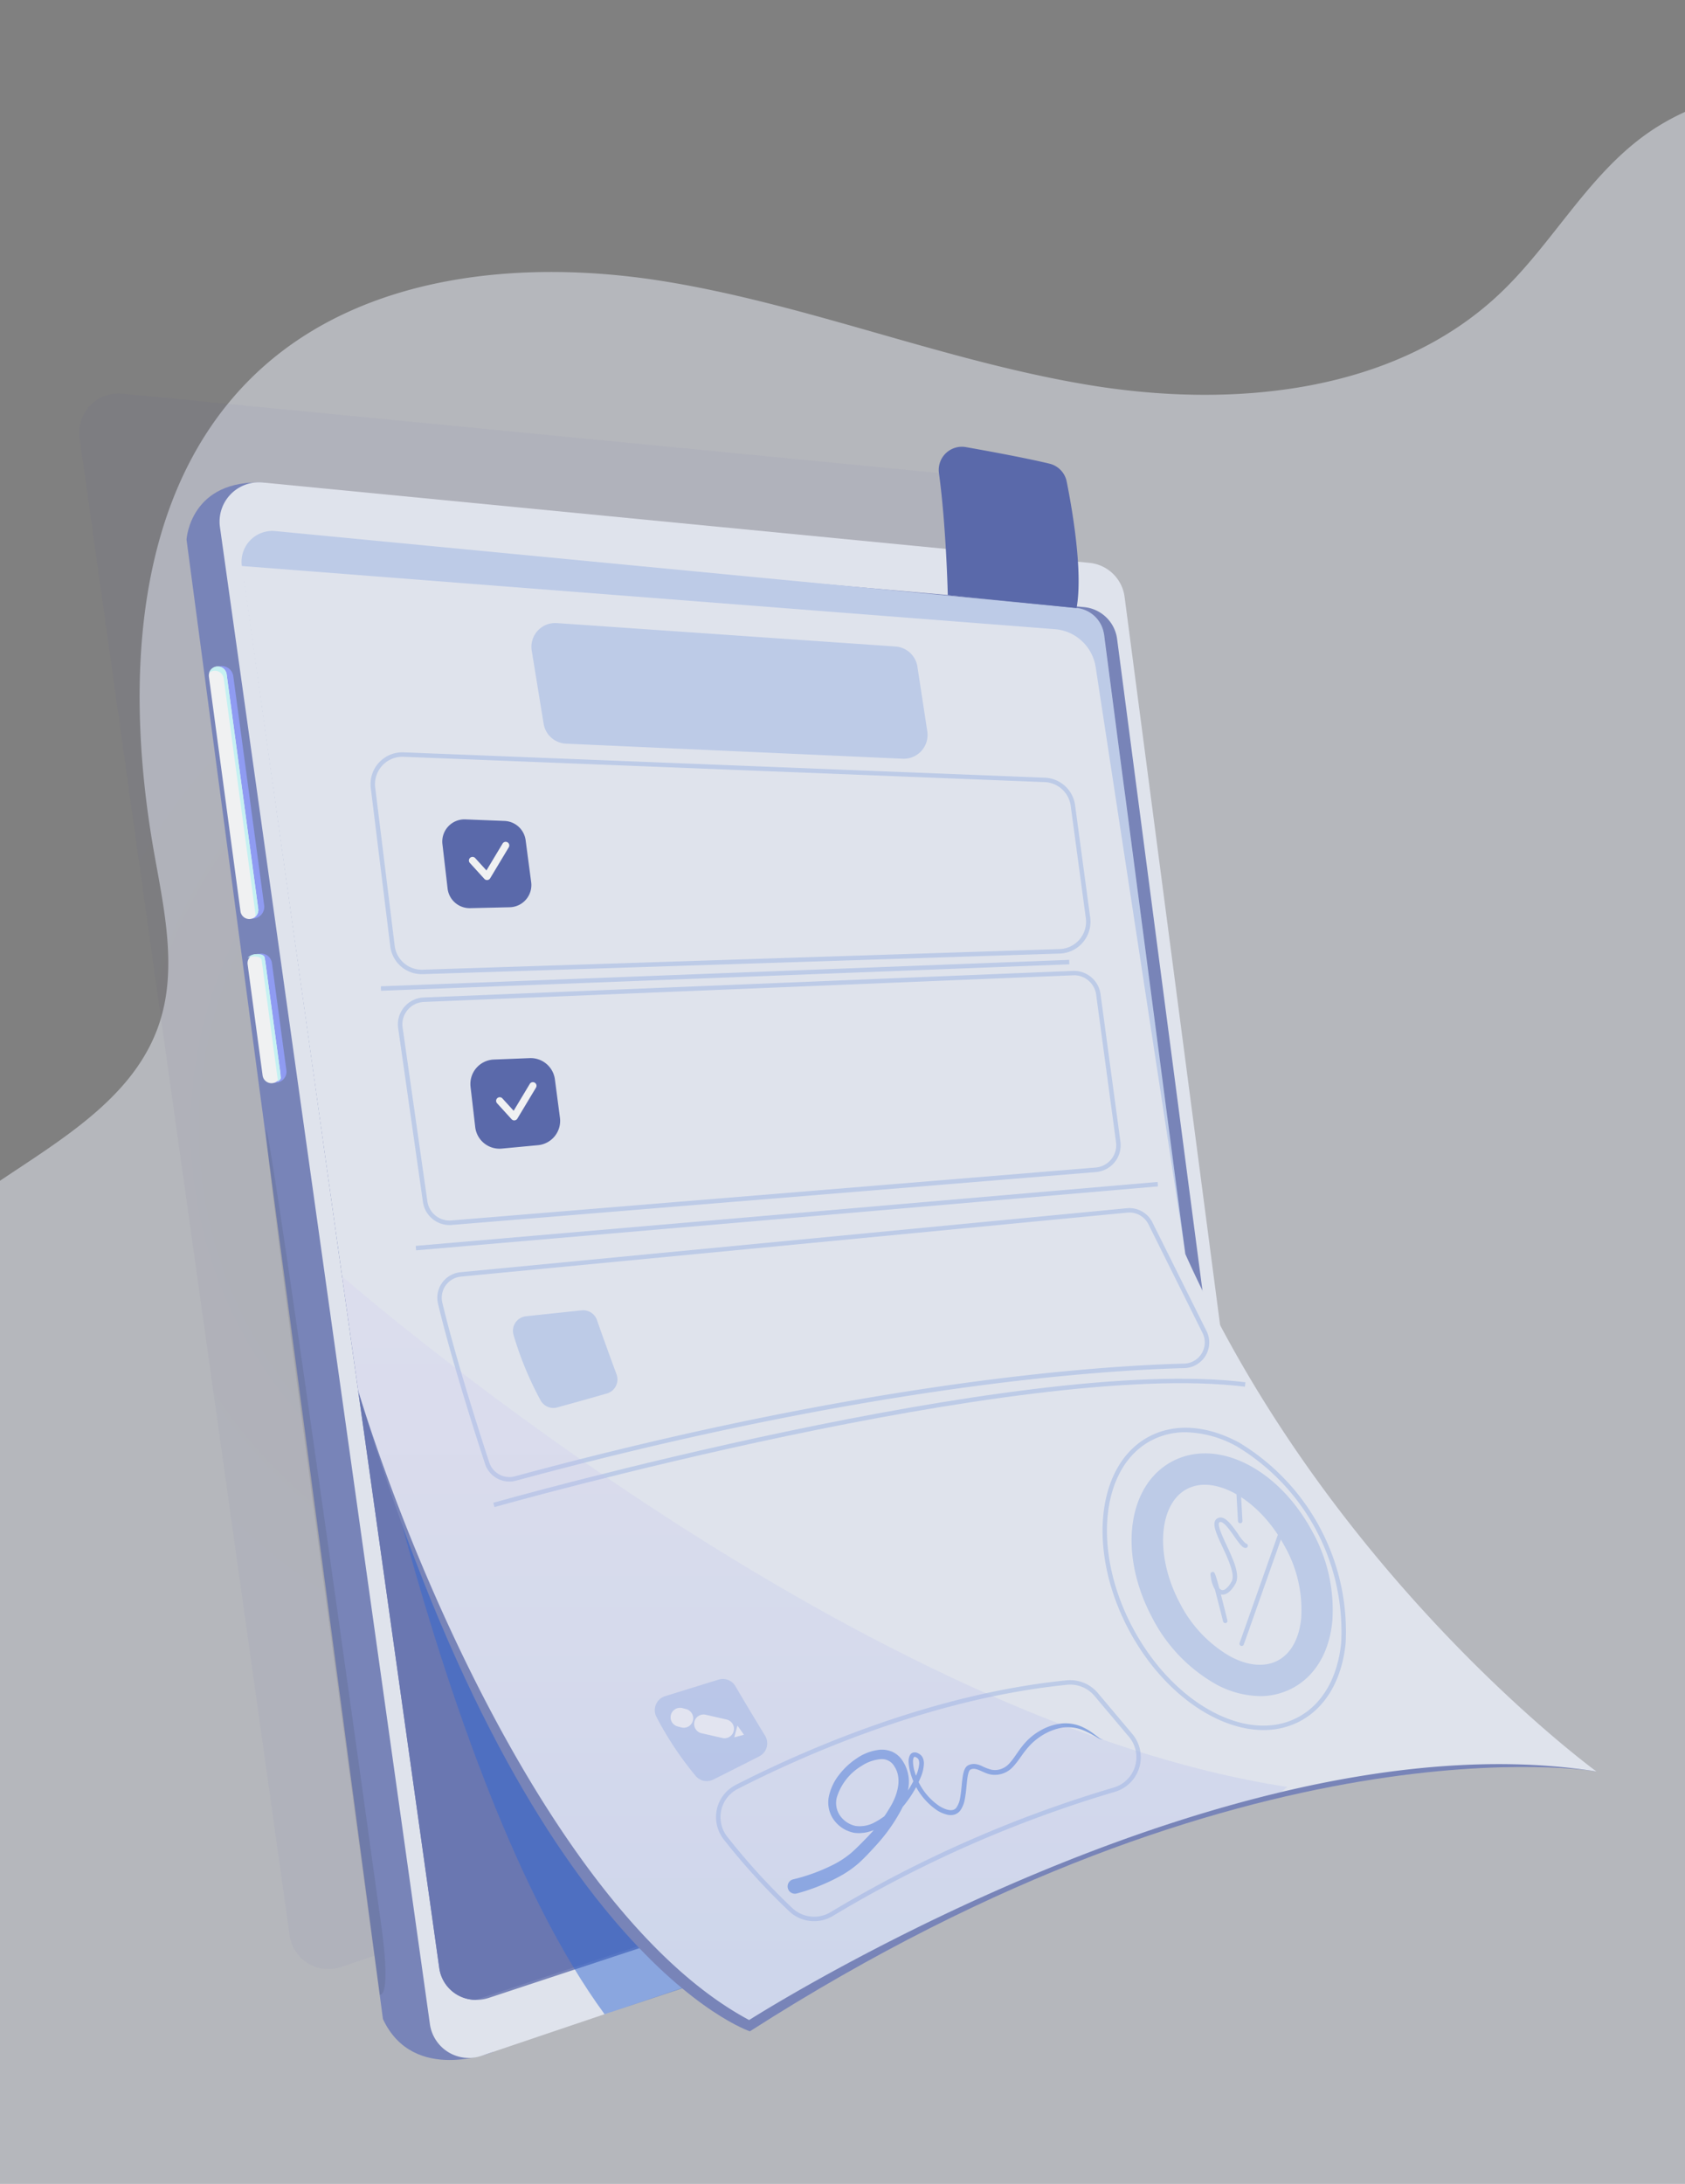 <svg xmlns="http://www.w3.org/2000/svg" xmlns:xlink="http://www.w3.org/1999/xlink" width="264" height="342" viewBox="0 0 264 342">
  <rect x="0" y="0" width="264" height="342" fill="#808080" stroke="none"/>
  <defs>
    <clipPath id="clip-path">
      <rect id="Rectangle_177" data-name="Rectangle 177" width="264" height="342" transform="translate(456 1807)" fill="#f5f7ff"/>
    </clipPath>
    <radialGradient id="radial-gradient" cx="84.76" cy="115.012" r="67.683" gradientTransform="matrix(1.477, -0.199, 0.199, 1.477, -63.289, -37.938)" gradientUnits="userSpaceOnUse">
      <stop offset="0"/>
      <stop offset="0.118" stop-color="#030208"/>
      <stop offset="0.303" stop-color="#0a081e"/>
      <stop offset="0.53" stop-color="#151242"/>
      <stop offset="0.79" stop-color="#262074"/>
      <stop offset="0.996" stop-color="#342ca1"/>
    </radialGradient>
    <linearGradient id="linear-gradient" x1="6.921" y1="7.528" x2="6.921" y2="6.52" gradientUnits="objectBoundingBox">
      <stop offset="0.005" stop-color="#838bff"/>
      <stop offset="1" stop-color="#8693ff"/>
    </linearGradient>
    <linearGradient id="linear-gradient-2" x1="7.529" y1="7.528" x2="7.529" y2="6.519" gradientUnits="objectBoundingBox">
      <stop offset="0" stop-color="#f2e0ff"/>
      <stop offset="1" stop-color="#fff"/>
    </linearGradient>
    <linearGradient id="linear-gradient-3" x1="7.59" y1="7.585" x2="7.59" y2="6.574" gradientUnits="objectBoundingBox">
      <stop offset="0" stop-color="#b0c2ff"/>
      <stop offset="1" stop-color="#caffff"/>
    </linearGradient>
    <linearGradient id="linear-gradient-4" x1="14.108" y1="13.687" x2="14.108" y2="12.687" xlink:href="#linear-gradient"/>
    <linearGradient id="linear-gradient-5" x1="10.154" y1="13.788" x2="10.154" y2="12.78" xlink:href="#linear-gradient-2"/>
    <linearGradient id="linear-gradient-6" x1="10.023" y1="13.925" x2="10.023" y2="12.912" xlink:href="#linear-gradient-3"/>
    <linearGradient id="linear-gradient-7" x1="2.554" y1="2.914" x2="2.554" y2="1.905" gradientUnits="objectBoundingBox">
      <stop offset="0" stop-color="#ca90ff"/>
      <stop offset="1"/>
    </linearGradient>
    <linearGradient id="linear-gradient-8" x1="0.5" y1="1" x2="0.5" gradientUnits="objectBoundingBox">
      <stop offset="0" stop-color="#7a97ef"/>
      <stop offset="0.385" stop-color="#a3aef6"/>
      <stop offset="0.787" stop-color="#c8c2fd"/>
      <stop offset="1" stop-color="#d6caff"/>
    </linearGradient>
  </defs>
  <g id="Mask_Group_10" data-name="Mask Group 10" transform="translate(-456 -1807)" clip-path="url(#clip-path)">
    <g id="Asset_53" data-name="Asset 53" transform="translate(467.032 1864.041)">
      <path id="Path_3840" data-name="Path 3840" d="M445.353,129.074C441.6,93.341,421.94,59.766,396.3,34.039c-10.447-10.48-22.253-20.14-36.24-24.981s-30.532-4.195-42.42,4.624c-8.858,6.572-14.241,16.8-22.223,24.411-16.522,15.754-41.9,18.181-64.426,14.479S187.031,40.014,164.5,36.341s-47.915-1.17-64.373,14.649C80.952,69.424,79.786,99.727,84.44,125.915c1.579,8.87,3.644,18.171.766,26.708-4.334,12.86-18.024,19.486-29.053,27.4-27.53,19.751-42.726,55.4-37.91,88.933,5.294,36.865,32.89,67.869,66.045,84.832S155.571,375.4,192.814,375.6a319.19,319.19,0,0,0,47.485-2.864c45.618-6.608,88.548-26.657,126.366-53.011,21.122-14.718,41.045-31.655,56.123-52.522C451.153,227.949,458.178,175.576,445.353,129.074Z" transform="translate(-71.309 -49.299)" fill="#eaeef8" opacity="0.5"/>
      <g id="Layer_2" data-name="Layer 2" transform="translate(1.389 4.581)" opacity="0.8">
        <g id="Layer_1" data-name="Layer 1">
          <path id="Path_3801" data-name="Path 3801" d="M6.754.03,136.286,12.612A6.157,6.157,0,0,1,141.8,17.94l23.769,181.148a6.158,6.158,0,0,1-4.133,6.635L41.024,246.434a6.157,6.157,0,0,1-8.07-4.977L.062,7.014A6.156,6.156,0,0,1,6.754.03Z" transform="translate(-0.002 -0.001)" opacity="0.05" fill="url(#radial-gradient)"/>
          <path id="Path_3802" data-name="Path 3802" d="M20.77,26.171s.541-9.56,12.246-8.905L68.807,263.018s-12.488,5.1-17.264-5.145Z" transform="translate(-3.966 -3.29)" fill="#6977b7"/>
          <path id="Path_3803" data-name="Path 3803" d="M33.92,17.228,163.453,29.81a6.157,6.157,0,0,1,5.509,5.327l23.768,181.148a6.157,6.157,0,0,1-4.132,6.635L68.192,263.632a6.157,6.157,0,0,1-8.07-4.977L27.227,24.212a6.158,6.158,0,0,1,6.693-6.984Z" transform="translate(-5.187 -3.284)" fill="#eaeef8"/>
          <path id="Path_3804" data-name="Path 3804" d="M168.67,43.646l22.054,168.268A5.774,5.774,0,0,1,186.7,218.1L70.258,256.541a6.145,6.145,0,0,1-2.092.311,5.789,5.789,0,0,1-5.67-4.9L31.889,34.192a5.789,5.789,0,0,1,4.183-6.29,6.079,6.079,0,0,1,2.312-.234l125,11.056A5.765,5.765,0,0,1,168.67,43.646Z" transform="translate(-6.079 -5.277)" fill="#6977b7"/>
          <path id="Path_3805" data-name="Path 3805" d="M166.773,43.963,188.83,212.234a5.774,5.774,0,0,1-4.022,6.183L68.361,256.858a1.872,1.872,0,0,1-.2.055,5.789,5.789,0,0,1-5.67-4.9L31.889,34.253a5.789,5.789,0,0,1,4.183-6.29c.14,0,.281.011.422.021l124.99,11.057A5.764,5.764,0,0,1,166.773,43.963Z" transform="translate(-6.079 -5.338)" fill="#5766ae"/>
          <path id="Path_3806" data-name="Path 3806" d="M50.057,164.942s14.881,83.648,41.8,120.366l14.288-4.752Z" transform="translate(-9.555 -31.482)" fill="#1455d7" opacity="0.5"/>
          <path id="Path_3807" data-name="Path 3807" d="M248.011,252.639s-54.443-9.372-132.632,40.7c0,0-35.029-11.526-61.376-100.349Z" transform="translate(-10.308 -36.835)" fill="#6977b7"/>
          <path id="Path_3808" data-name="Path 3808" d="M32.231,92.292h0a1.828,1.828,0,0,1-2.056-1.567L25.338,54.835a1.829,1.829,0,0,1,1.568-2.057h0a1.828,1.828,0,0,1,2.056,1.568L33.8,90.236a1.828,1.828,0,0,1-1.569,2.056Z" transform="translate(-4.834 -10.071)" fill="url(#linear-gradient)"/>
          <path id="Path_3809" data-name="Path 3809" d="M31.624,92.387h0a1.4,1.4,0,0,1-1.58-1.2L25.1,54.452a1.4,1.4,0,0,1,1.2-1.579h0a1.4,1.4,0,0,1,1.579,1.2l4.95,36.73a1.4,1.4,0,0,1-1.207,1.579Z" transform="translate(-4.789 -10.09)" fill="url(#linear-gradient-2)"/>
          <path id="Path_3810" data-name="Path 3810" d="M26.308,52.842a1.4,1.4,0,0,0-1.156.991,1.4,1.4,0,0,1,2.285.89l4.95,36.73a1.4,1.4,0,0,1-.049.588,1.4,1.4,0,0,0,.5-1.267l-4.95-36.729a1.4,1.4,0,0,0-1.579-1.2Z" transform="translate(-4.802 -10.084)" fill="url(#linear-gradient-3)"/>
          <path id="Path_3811" data-name="Path 3811" d="M1.708,0h.243A1.707,1.707,0,0,1,3.658,1.707V18.655a1.707,1.707,0,0,1-1.707,1.707H1.708A1.708,1.708,0,0,1,0,18.654V1.708A1.708,1.708,0,0,1,1.708,0Z" transform="translate(26.329 87.996) rotate(-7.686)" fill="url(#linear-gradient-4)"/>
          <path id="Path_3812" data-name="Path 3812" d="M36.521,128.722h0a1.4,1.4,0,0,1-1.577-1.2l-2.347-17.4a1.4,1.4,0,0,1,1.2-1.579h0a1.4,1.4,0,0,1,1.579,1.2l2.347,17.4A1.4,1.4,0,0,1,36.521,128.722Z" transform="translate(-6.221 -20.715)" fill="url(#linear-gradient-5)"/>
          <path id="Path_3813" data-name="Path 3813" d="M33.8,108.522a1.78,1.78,0,0,0-1.214.59,2.477,2.477,0,0,1,.719-.208c.769-.1,1.435.131,1.488.524l2.528,18.757a.451.451,0,0,1-.086.309c.376-.179.611-.436.577-.69l-2.529-18.758C35.234,108.653,34.568,108.419,33.8,108.522Z" transform="translate(-6.221 -20.709)" fill="url(#linear-gradient-6)"/>
          <path id="Path_3814" data-name="Path 3814" d="M53.976,277.986s-18.594-135.345-17.8-135.5S54.25,267.335,54.25,267.335,55.831,278.052,53.976,277.986Z" transform="translate(-6.902 -27.195)" opacity="0.1" fill="url(#linear-gradient-7)"/>
          <path id="Path_3815" data-name="Path 3815" d="M243.7,220.885c-15.77-2.492-32.859-.7-49.366,3.22-43.75,10.389-83.382,35.707-83.382,35.707-28.328-15.131-51.51-66.924-61.26-98.578l-2.525-17.906L31.47,32.1l-.008-.049A4.822,4.822,0,0,1,36.7,26.626L162.251,38.682a4.8,4.8,0,0,1,4.28,4.013,1.042,1.042,0,0,1,.032.154c.534,4.062,1.327,10.147,2.266,17.332l.825,6.271.251,1.861c.615,4.709,1.278,9.7,1.934,14.759l1.6,12.178c.17,1.343.356,2.686.526,4.013l4.11,31.354c.7,5.34,1.157,8.771,1.222,9.248C202.069,190.623,243.7,220.885,243.7,220.885Z" transform="translate(-5.999 -5.079)" fill="#eaeef8"/>
          <path id="Path_3816" data-name="Path 3816" d="M87.6,48.758,89.463,60.2a3.727,3.727,0,0,0,3.512,3.126l52.749,2.358a3.726,3.726,0,0,0,3.85-4.288l-1.546-10.129a3.727,3.727,0,0,0-3.427-3.156L91.537,44.443A3.727,3.727,0,0,0,87.6,48.758Z" transform="translate(-16.712 -8.482)" fill="#1455d7" opacity="0.2"/>
          <g id="Group_1140" data-name="Group 1140" transform="translate(47.251 88.7)" opacity="0.2">
            <rect id="Rectangle_175" data-name="Rectangle 175" width="107.92" height="0.7" transform="translate(0 4.143) rotate(-2.2)" fill="#1455d7"/>
          </g>
          <g id="Group_1141" data-name="Group 1141" transform="translate(52.713 123.484)" opacity="0.2">
            <rect id="Rectangle_176" data-name="Rectangle 176" width="116.664" height="0.699" transform="translate(0 10.013) rotate(-4.924)" fill="#1455d7"/>
          </g>
          <g id="Group_1142" data-name="Group 1142" transform="translate(64.862 154.301)" opacity="0.2">
            <path id="Path_3817" data-name="Path 3817" d="M80.355,210.8l-.192-.673c.82-.233,82.416-23.246,117.845-18.876l-.081.693C162.637,187.606,81.174,210.566,80.355,210.8Z" transform="translate(-80.163 -190.698)" fill="#1455d7"/>
          </g>
          <path id="Path_3818" data-name="Path 3818" d="M70.314,86.313l.809,6.952a3.479,3.479,0,0,0,3.532,3.075l6.2-.142a3.474,3.474,0,0,0,3.364-3.929L83.35,85.7a3.474,3.474,0,0,0-3.309-3.018l-6.14-.243a3.479,3.479,0,0,0-3.588,3.875Z" transform="translate(-13.417 -15.735)" fill="#4455a5"/>
          <path id="Path_3819" data-name="Path 3819" d="M75.758,133.135l.733,6.311a3.827,3.827,0,0,0,4.161,3.368l5.677-.535a3.826,3.826,0,0,0,3.435-4.309l-.79-6a3.827,3.827,0,0,0-3.946-3.324l-5.62.223a3.828,3.828,0,0,0-3.649,4.264Z" transform="translate(-14.456 -24.554)" fill="#4455a5"/>
          <path id="Path_3820" data-name="Path 3820" d="M84.076,181.343a52.059,52.059,0,0,0,4.27,10.288,2.279,2.279,0,0,0,2.575,1.032c1.914-.526,5.153-1.422,7.768-2.177a2.289,2.289,0,0,0,1.517-2.994c-.873-2.37-2.221-6.057-3.062-8.5a2.292,2.292,0,0,0-2.41-1.53l-8.706.925a2.292,2.292,0,0,0-1.951,2.952Z" transform="translate(-16.029 -33.87)" fill="#1455d7" opacity="0.2"/>
          <path id="Path_3821" data-name="Path 3821" d="M111.711,254.775a52.016,52.016,0,0,0,6.174,9.272,2.278,2.278,0,0,0,2.726.516c1.775-.884,4.78-2.389,7.2-3.635a2.289,2.289,0,0,0,.912-3.225c-1.313-2.157-3.347-5.515-4.643-7.748a2.29,2.29,0,0,0-2.66-1.036l-8.364,2.589a2.292,2.292,0,0,0-1.346,3.267Z" transform="translate(-21.271 -47.49)" fill="#1455d7" opacity="0.2"/>
          <path id="Path_3822" data-name="Path 3822" d="M166.531,42.7l2.3,17.486.824,6.272.243,1.867,1.942,14.756,1.6,12.176.527,4.017,4.113,31.352c.426,3.226.757,5.745.971,7.349l.25,1.9L165.243,47.934a7.025,7.025,0,0,0-6.4-5.942L31.469,32.1l-.006-.049A4.822,4.822,0,0,1,36.7,26.628L162.25,38.684a4.8,4.8,0,0,1,4.28,4.011Z" transform="translate(-5.999 -5.079)" fill="#1455d7" opacity="0.2"/>
          <g id="Group_1143" data-name="Group 1143" transform="translate(99.765 201.509)" opacity="0.2">
            <path id="Path_3823" data-name="Path 3823" d="M138.666,286.789a5.664,5.664,0,0,1-3.907-1.552,105.351,105.351,0,0,1-10.27-11.268,5.7,5.7,0,0,1-1.052-4.729,5.631,5.631,0,0,1,2.937-3.783c10.154-5.2,30.393-14.236,51.859-16.389a5.676,5.676,0,0,1,4.892,1.99l5.395,6.409a5.651,5.651,0,0,1-2.777,9.079,190.985,190.985,0,0,0-44.2,19.46A5.664,5.664,0,0,1,138.666,286.789ZM178.8,249.74a4.871,4.871,0,0,0-.494.026c-21.352,2.141-41.5,11.14-51.609,16.315a4.936,4.936,0,0,0-2.573,3.313,4.993,4.993,0,0,0,.92,4.148,104.607,104.607,0,0,0,10.2,11.188h0a4.989,4.989,0,0,0,5.949.674,191.647,191.647,0,0,1,44.367-19.531,4.952,4.952,0,0,0,2.433-7.955l-5.4-6.409a4.957,4.957,0,0,0-3.79-1.769Z" transform="translate(-123.3 -249.042)" fill="#1455d7"/>
          </g>
          <path id="Path_3824" data-name="Path 3824" d="M167.839,33.539s-.236-10.707-1.383-19.1a3.626,3.626,0,0,1,4.223-4.068c4.026.714,9.542,1.738,13.085,2.589a3.618,3.618,0,0,1,2.707,2.811c.874,4.369,2.575,14.16,1.545,19.806Z" transform="translate(-31.765 -1.969)" fill="#4455a5"/>
          <g id="Group_1144" data-name="Group 1144" transform="translate(110.982 208.272)" opacity="0.5">
            <path id="Path_3825" data-name="Path 3825" d="M138.083,281.822a28.864,28.864,0,0,0,6.264-2.3,14.577,14.577,0,0,0,2.715-1.78c.809-.7,1.651-1.553,2.427-2.359a24.459,24.459,0,0,0,4.022-5.358c1.01-1.911,1.5-4.153.4-5.84a2.249,2.249,0,0,0-2.234-1.169,6.386,6.386,0,0,0-2.906,1.037,8.724,8.724,0,0,0-3.9,4.949,3.445,3.445,0,0,0,.5,2.847,3.965,3.965,0,0,0,2.478,1.627,4.913,4.913,0,0,0,3.031-.612,11.53,11.53,0,0,0,2.679-1.979,16.614,16.614,0,0,0,3.827-5.545,5.421,5.421,0,0,0,.387-1.57,1.474,1.474,0,0,0-.093-.683.544.544,0,0,0-.162-.218,1.29,1.29,0,0,0-.286-.176.393.393,0,0,0-.208-.042c-.028.007-.055.018-.1.094a1.526,1.526,0,0,0-.117.677,5.87,5.87,0,0,0,.282,1.618,9.623,9.623,0,0,0,3.859,5.32c.909.557,2.122,1,2.665.225a3.539,3.539,0,0,0,.562-1.446c.11-.545.172-1.113.229-1.687s.1-1.158.2-1.755a4.973,4.973,0,0,1,.223-.918,1.942,1.942,0,0,1,.25-.481,1.1,1.1,0,0,1,.507-.387,2.042,2.042,0,0,1,1.045-.127,3.56,3.56,0,0,1,.93.284,7.573,7.573,0,0,0,1.549.595,2.831,2.831,0,0,0,1.517-.123,3.1,3.1,0,0,0,1.278-.866c.736-.794,1.312-1.838,2.071-2.762a9.425,9.425,0,0,1,2.736-2.356,8.472,8.472,0,0,1,3.428-1.133,6.375,6.375,0,0,1,3.515.7,9.882,9.882,0,0,1,1.5.939l.7.522a1.563,1.563,0,0,0,.761.374,1.517,1.517,0,0,1-.826-.271l-.758-.435a12.3,12.3,0,0,0-1.537-.764,6.444,6.444,0,0,0-3.279-.419,8.762,8.762,0,0,0-3.1,1.174,9.61,9.61,0,0,0-2.5,2.185c-.728.862-1.295,1.873-2.145,2.783a3.839,3.839,0,0,1-3.508,1.2c-1.27-.252-2.241-1.193-3.1-.79-.256.049-.43.676-.508,1.2-.087.55-.133,1.128-.192,1.708a17.411,17.411,0,0,1-.243,1.765,4.23,4.23,0,0,1-.712,1.767,1.849,1.849,0,0,1-.883.623,2.19,2.19,0,0,1-1.044.044,5.109,5.109,0,0,1-1.729-.723,10.38,10.38,0,0,1-4.118-5.767,7.2,7.2,0,0,1-.315-1.806,2.135,2.135,0,0,1,.193-1.02.851.851,0,0,1,.552-.443,1.057,1.057,0,0,1,.641.074,2.014,2.014,0,0,1,.459.272,1.269,1.269,0,0,1,.367.464,2.169,2.169,0,0,1,.181,1.021,6.091,6.091,0,0,1-.4,1.812,17.439,17.439,0,0,1-3.9,5.941,12.5,12.5,0,0,1-2.864,2.209,5.947,5.947,0,0,1-3.673.795,5.084,5.084,0,0,1-3.258-2.023,4.674,4.674,0,0,1-.768-3.793,8.305,8.305,0,0,1,1.646-3.369,11.475,11.475,0,0,1,2.718-2.5,7.768,7.768,0,0,1,3.572-1.335,4.131,4.131,0,0,1,2.078.365,3.777,3.777,0,0,1,1.567,1.451,5.907,5.907,0,0,1,.9,3.831,10.438,10.438,0,0,1-1.087,3.612,27,27,0,0,1-4.169,5.871c-.809.89-1.579,1.72-2.5,2.567a16.5,16.5,0,0,1-3.041,2.125,30.86,30.86,0,0,1-6.724,2.683,1.141,1.141,0,1,1-.608-2.2l.028-.007Z" transform="translate(-137.163 -257.4)" fill="#1455d7"/>
          </g>
          <g id="Group_1145" data-name="Group 1145" transform="translate(160.325 161.98)" opacity="0.2">
            <path id="Path_3826" data-name="Path 3826" d="M223.361,247.533c-7.434,0-15.975-6.034-21.11-15.7-6.53-12.285-5.119-25.854,3.147-30.247,4.029-2.141,9.046-1.816,14.132.918a34.56,34.56,0,0,1,16.7,31.414c-.579,5.745-3.117,10.086-7.145,12.226a12.064,12.064,0,0,1-5.724,1.387Zm-12.2-46.639a11.46,11.46,0,0,0-5.433,1.316c-7.925,4.212-9.206,17.356-2.858,29.3s17.963,18.234,25.886,14.022c3.815-2.028,6.221-6.175,6.777-11.679a33.877,33.877,0,0,0-16.333-30.73,17.126,17.126,0,0,0-8.038-2.228Z" transform="translate(-198.145 -200.189)" fill="#1455d7"/>
            <path id="Path_3827" data-name="Path 3827" d="M223.866,243.161a14.814,14.814,0,0,1-6.981-1.91,25.12,25.12,0,0,1-9.91-10.407c-5.29-9.952-3.91-20.682,3.142-24.432s16.721,1.111,22.009,11.063h0a25.119,25.119,0,0,1,3.081,14.037c-.486,4.828-2.7,8.52-6.224,10.4a10.806,10.806,0,0,1-5.116,1.254Zm-8.63-33.094a5.933,5.933,0,0,0-2.82.672c-4.473,2.377-4.983,10.532-1.117,17.808a20.2,20.2,0,0,0,7.9,8.392c2.789,1.5,5.445,1.726,7.481.647s3.333-3.413,3.65-6.562a20.2,20.2,0,0,0-2.533-11.247h0c-3.125-5.881-8.325-9.711-12.566-9.711Z" transform="translate(-199.217 -201.136)" fill="#1455d7"/>
            <path id="Path_3828" data-name="Path 3828" d="M225,238.213a.323.323,0,0,1-.116-.021.35.35,0,0,1-.214-.446l6.075-17.177a.35.35,0,0,1,.66.234l-6.075,17.177A.351.351,0,0,1,225,238.213Z" transform="translate(-203.202 -204.036)" fill="#1455d7"/>
            <path id="Path_3829" data-name="Path 3829" d="M221.354,234.1a.349.349,0,0,1-.339-.265c-.367-1.47-.877-3.469-1.281-4.995a5.238,5.238,0,0,1-.626-1.846c-.091-.515-.147-.827.211-.9.309-.066.4-.089,1.09,2.5a.763.763,0,0,0,.454.333c.4.074.952-.418,1.472-1.312.622-1.068-.508-3.5-1.416-5.446-.971-2.087-1.74-3.735-.917-4.391a.977.977,0,0,1,.763-.21c.881.128,1.759,1.381,2.608,2.589a6.531,6.531,0,0,0,1.2,1.473.349.349,0,1,1-.052.7c-.477-.021-.919-.621-1.722-1.768-.655-.936-1.552-2.219-2.134-2.3a.273.273,0,0,0-.227.065c-.392.313.479,2.185,1.114,3.549,1.079,2.316,2.194,4.71,1.387,6.094-.89,1.528-1.686,1.737-2.2,1.648l-.071-.015c.265,1.031.6,2.359,1.024,4.068a.35.35,0,0,1-.255.424.343.343,0,0,1-.085.015Z" transform="translate(-202.133 -203.503)" fill="#1455d7"/>
            <path id="Path_3830" data-name="Path 3830" d="M224.663,217.548a.351.351,0,0,1-.35-.33l-.231-4.084a.35.35,0,1,1,.7-.04l.231,4.084a.35.35,0,0,1-.329.369Z" transform="translate(-203.095 -202.589)" fill="#1455d7"/>
          </g>
          <g id="Group_1146" data-name="Group 1146" transform="translate(56.094 127.577)" opacity="0.2">
            <path id="Path_3831" data-name="Path 3831" d="M80.622,200.5a4.014,4.014,0,0,1-3.813-2.765c-1.889-5.768-5.36-16.7-7.369-25.07a4.024,4.024,0,0,1,3.521-4.951l104.423-10.024a4.046,4.046,0,0,1,3.982,2.209l8.483,17.027a4.017,4.017,0,0,1-3.495,5.81c-13.145.334-49.658,2.722-104.682,17.624a4.028,4.028,0,0,1-1.051.141Zm97.141-42.133a3.1,3.1,0,0,0-.312.015L73.027,168.406a3.322,3.322,0,0,0-2.908,4.091c2,8.35,5.467,19.258,7.353,25.014h0a3.317,3.317,0,0,0,4.017,2.168c55.1-14.922,91.676-17.316,104.846-17.649a3.317,3.317,0,0,0,2.885-4.8L180.739,160.2A3.341,3.341,0,0,0,177.762,158.365Z" transform="translate(-69.328 -157.671)" fill="#1455d7"/>
          </g>
          <g id="Group_1147" data-name="Group 1147" transform="translate(49.92 90.426)" opacity="0.2">
            <path id="Path_3832" data-name="Path 3832" d="M69.784,151.564a4.216,4.216,0,0,1-4.167-3.617l-3.878-27.221a4.212,4.212,0,0,1,4-4.8l101.7-4.164a4.208,4.208,0,0,1,4.347,3.645l3.113,23.1a4.212,4.212,0,0,1-3.83,4.759L70.131,151.55C70.015,151.559,69.9,151.564,69.784,151.564Zm97.832-39.108h-.148l-101.7,4.167a3.511,3.511,0,0,0-3.332,4l3.879,27.221a3.512,3.512,0,0,0,3.763,3l100.94-8.287a3.511,3.511,0,0,0,3.192-3.969l-3.113-23.1a3.5,3.5,0,0,0-3.478-3.042Z" transform="translate(-61.697 -111.756)" fill="#1455d7"/>
          </g>
          <g id="Group_1148" data-name="Group 1148" transform="translate(45.634 56.198)" opacity="0.2">
            <path id="Path_3833" data-name="Path 3833" d="M64.434,104.2a4.962,4.962,0,0,1-4.945-4.378L56.437,75.052a4.988,4.988,0,0,1,5.148-5.593L162.04,73.43a4.98,4.98,0,0,1,4.746,4.318l2.368,17.576a4.988,4.988,0,0,1-4.781,5.651L64.6,104.2Zm-4.25-4.463a4.267,4.267,0,0,0,4.4,3.761l99.771-3.228a4.288,4.288,0,0,0,4.111-4.859l-2.368-17.576a4.282,4.282,0,0,0-4.08-3.712L61.557,70.158a4.288,4.288,0,0,0-4.426,4.809Z" transform="translate(-56.4 -69.455)" fill="#1455d7"/>
          </g>
          <path id="Path_3834" data-name="Path 3834" d="M78.287,92.769a.566.566,0,0,1-.418-.185l-2.254-2.478a.566.566,0,1,1,.836-.761l1.744,1.916,2.526-4.208a.566.566,0,1,1,.971.583l-2.918,4.855a.566.566,0,0,1-.428.272A.322.322,0,0,1,78.287,92.769Z" transform="translate(-14.4 -16.561)" fill="#fff"/>
          <path id="Path_3835" data-name="Path 3835" d="M83.556,139.29a.566.566,0,0,1-.418-.184l-2.255-2.478a.566.566,0,1,1,.836-.761l1.744,1.916,2.527-4.208a.566.566,0,0,1,.971.583l-2.918,4.855a.567.567,0,0,1-.429.272A.316.316,0,0,1,83.556,139.29Z" transform="translate(-15.406 -25.445)" fill="#fff"/>
          <path id="Path_3836" data-name="Path 3836" d="M123.819,259.409a1.473,1.473,0,0,1-.333-.038l-3.279-.752a1.484,1.484,0,1,1,.665-2.893l3.278.753a1.484,1.484,0,0,1-.331,2.93Z" transform="translate(-22.724 -48.801)" fill="#fff"/>
          <path id="Path_3837" data-name="Path 3837" d="M116.571,257.518a1.485,1.485,0,0,1-.378-.049l-.551-.145a1.484,1.484,0,1,1,.754-2.87l.55.145a1.484,1.484,0,0,1-.375,2.919Z" transform="translate(-21.861 -48.556)" fill="#fff"/>
          <path id="Path_3838" data-name="Path 3838" d="M126.827,259.682l.5-1.851,1.024,1.437Z" transform="translate(-24.208 -49.21)" fill="#fff"/>
          <path id="Path_3839" data-name="Path 3839" d="M198.978,250.835l-.931.8c-43.75,10.389-83.382,35.707-83.382,35.707-28.328-15.131-51.51-66.924-61.26-98.578L50.881,170.86C58.673,177.577,133.559,240.86,198.978,250.835Z" transform="translate(-9.713 -32.611)" opacity="0.2" fill="url(#linear-gradient-8)"/>
        </g>
      </g>
    </g>
  </g>
</svg>
